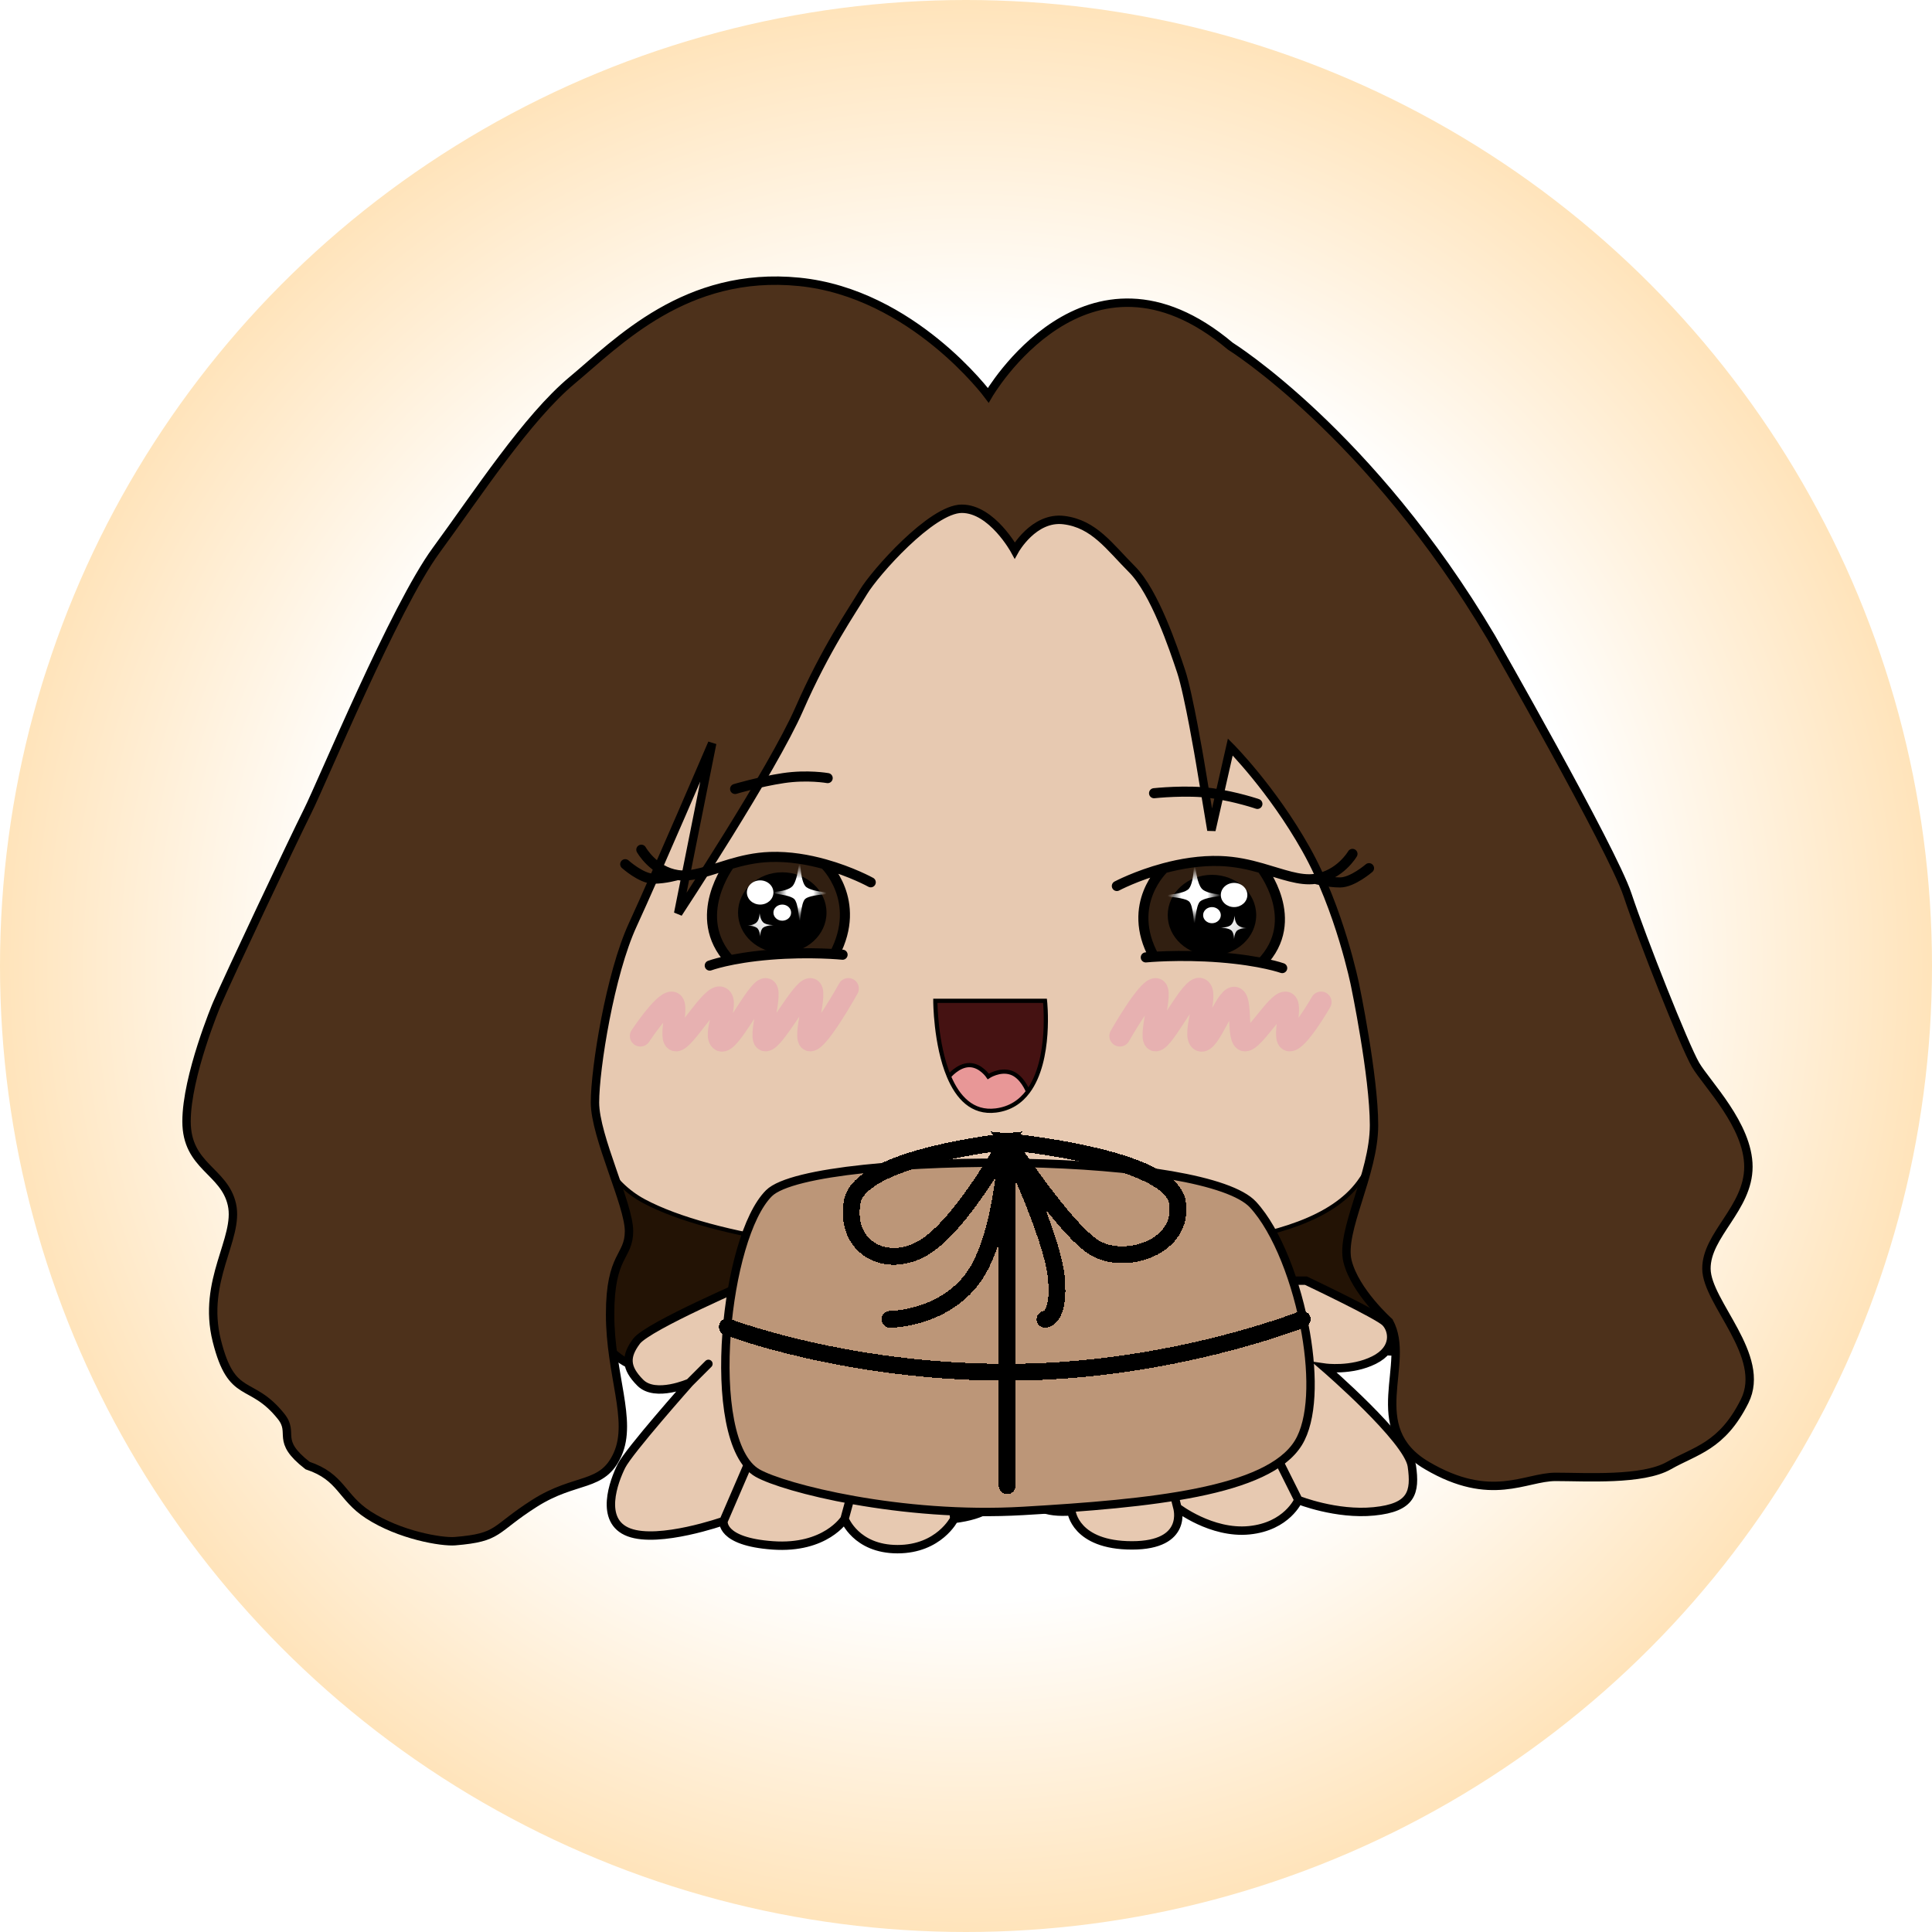 <svg width="230" height="230" viewBox="0 0 230 230" fill="none" xmlns="http://www.w3.org/2000/svg">
<circle cx="115" cy="115" r="115" fill="url(#paint0_radial_14_2)"/>
<path d="M164.023 135.66H73.081C73.081 135.66 62.726 151.417 68.579 156.82C74.431 162.222 74.431 164.923 86.137 161.772C97.842 158.62 139.261 160.871 150.517 159.521C161.772 158.17 166.724 164.923 173.027 156.82C179.33 148.716 164.023 135.66 164.023 135.66Z" fill="#231305" stroke="black" stroke-linecap="round"/>
<path d="M71.73 110.592C67.228 125.899 68.579 138.684 76.683 143.006C84.786 147.328 102.344 149.76 118.552 149.31C134.759 148.859 155.469 149.31 161.772 140.756C168.075 132.201 165.373 120.045 164.923 115.544C164.473 111.042 149.616 45.762 118.552 46.662C87.488 47.563 71.73 110.592 71.73 110.592Z" fill="#E7C9B1" stroke="black" stroke-width="0.5"/>
<g filter="url(#filter0_d_14_2)">
<path d="M68.129 41.259C73.531 36.757 81.635 28.203 95.141 29.554C108.647 30.904 117.651 43.06 117.651 43.06C117.651 43.06 129.357 22.801 146.465 37.207C146.465 37.207 163.122 47.562 177.529 71.873C177.529 71.873 191.936 97.085 193.737 102.487C195.537 107.89 200.533 120.496 201.84 122.747C203.147 124.998 208.143 129.95 208.143 134.902C208.143 139.855 203.104 143.006 203.147 147.058C203.191 151.11 210.394 157.413 207.693 162.815C204.992 168.218 201.84 168.668 198.689 170.469C195.537 172.269 188.784 171.819 185.183 171.819C181.581 171.819 177.529 174.971 169.876 170.469C162.222 165.967 168.075 158.313 165.373 153.361C165.373 153.361 161.322 149.759 160.421 146.157C159.521 142.556 163.573 135.803 163.573 129.95C163.573 124.097 161.322 113.292 161.322 113.292C161.322 113.292 159.521 104.288 155.469 97.085C151.417 89.882 146.465 84.929 146.465 84.929L144.214 94.834L142.863 86.73C142.863 86.73 141.512 78.626 140.612 75.925C139.712 73.224 137.461 66.471 134.759 63.77C132.058 61.068 130.257 58.367 126.656 57.917C123.054 57.467 120.803 61.518 120.803 61.518C120.803 61.518 118.102 56.566 114.5 56.566C110.898 56.566 104.145 64.22 102.795 66.471C101.444 68.722 98.293 73.224 95.141 80.427C91.99 87.63 80.734 104.738 80.734 104.738L84.786 84.479C84.786 84.479 78.033 100.236 75.332 106.089C72.631 111.942 70.83 123.197 70.83 127.249C70.83 131.301 74.882 139.404 74.882 142.556C74.882 145.707 72.631 145.257 72.631 152.46C72.631 159.664 75.332 165.066 73.531 169.118C71.73 173.17 68.579 171.819 63.627 174.971C58.674 178.122 59.575 179.023 54.172 179.473C52.605 179.603 47.578 178.772 43.817 176.321C40.608 174.229 40.666 171.819 36.614 170.469C32.7 167.427 35.128 166.698 33.463 164.616C29.861 160.114 27.61 162.815 25.809 155.612C24.008 148.408 28.51 143.456 27.61 139.404C26.709 135.352 22.207 134.902 22.207 129.5C22.207 124.097 25.809 115.543 25.809 115.543C27.16 112.392 34.813 96.184 36.614 92.583C38.415 88.981 46.969 68.272 51.921 61.518C56.873 54.765 62.726 45.761 68.129 41.259Z" fill="#4D311B"/>
<path d="M68.129 41.259C73.531 36.757 81.635 28.203 95.141 29.554C108.647 30.904 117.651 43.06 117.651 43.06C117.651 43.06 129.357 22.801 146.465 37.207C146.465 37.207 163.122 47.562 177.529 71.873C177.529 71.873 191.936 97.085 193.737 102.487C195.537 107.89 200.533 120.496 201.84 122.747C203.147 124.998 208.143 129.95 208.143 134.902C208.143 139.855 203.104 143.006 203.147 147.058C203.191 151.11 210.394 157.413 207.693 162.815C204.992 168.218 201.84 168.668 198.689 170.469C195.537 172.269 188.784 171.819 185.183 171.819C181.581 171.819 177.529 174.971 169.876 170.469C162.222 165.967 168.075 158.313 165.373 153.361C165.373 153.361 161.322 149.759 160.421 146.157C159.521 142.556 163.573 135.803 163.573 129.95C163.573 124.097 161.322 113.292 161.322 113.292C161.322 113.292 159.521 104.288 155.469 97.085C151.417 89.882 146.465 84.929 146.465 84.929L144.214 94.834L142.863 86.73C142.863 86.73 141.512 78.626 140.612 75.925C139.712 73.224 137.461 66.471 134.759 63.77C132.058 61.068 130.257 58.367 126.656 57.917C123.054 57.467 120.803 61.518 120.803 61.518C120.803 61.518 118.102 56.566 114.5 56.566C110.898 56.566 104.145 64.22 102.795 66.471C101.444 68.722 98.293 73.224 95.141 80.427C91.99 87.63 80.734 104.738 80.734 104.738L84.786 84.479C84.786 84.479 78.033 100.236 75.332 106.089C72.631 111.942 70.83 123.197 70.83 127.249C70.83 131.301 74.882 139.404 74.882 142.556C74.882 145.707 72.631 145.257 72.631 152.46C72.631 159.664 75.332 165.066 73.531 169.118C71.73 173.17 68.579 171.819 63.627 174.971C58.674 178.122 59.575 179.023 54.172 179.473C52.605 179.603 47.578 178.772 43.817 176.321C40.608 174.229 40.666 171.819 36.614 170.469C32.7 167.427 35.128 166.698 33.463 164.616C29.861 160.114 27.61 162.815 25.809 155.612C24.008 148.408 28.51 143.456 27.61 139.404C26.709 135.352 22.207 134.902 22.207 129.5C22.207 124.097 25.809 115.543 25.809 115.543C27.16 112.392 34.813 96.184 36.614 92.583C38.415 88.981 46.969 68.272 51.921 61.518C56.873 54.765 62.726 45.761 68.129 41.259Z" stroke="black"/>
</g>
<path fill-rule="evenodd" clip-rule="evenodd" d="M124.405 119.145H111.349C111.349 119.145 111.349 124.306 112.969 128.149C112.969 128.149 114.05 126.799 115.4 126.799C116.751 126.799 117.651 128.149 117.651 128.149C117.651 128.149 119.002 127.249 120.353 127.699C121.703 128.149 122.383 129.95 122.383 129.95C125.187 126.189 124.405 119.145 124.405 119.145Z" fill="#451212"/>
<path d="M112.969 128.149C114.013 130.625 115.729 132.554 118.552 132.201C120.272 131.986 121.504 131.129 122.383 129.95C122.383 129.95 121.703 128.149 120.353 127.699C119.002 127.249 117.651 128.149 117.651 128.149C117.651 128.149 116.751 126.799 115.4 126.799C114.05 126.799 112.969 128.149 112.969 128.149Z" fill="#E89797"/>
<path d="M112.969 128.149C114.013 130.625 115.729 132.554 118.552 132.201C120.272 131.986 121.504 131.129 122.383 129.95M112.969 128.149C111.349 124.306 111.349 119.145 111.349 119.145H124.405C124.405 119.145 125.187 126.189 122.383 129.95M112.969 128.149C112.969 128.149 114.05 126.799 115.4 126.799C116.751 126.799 117.651 128.149 117.651 128.149C117.651 128.149 119.002 127.249 120.353 127.699C121.703 128.149 122.383 129.95 122.383 129.95" stroke="black" stroke-width="0.5"/>
<path d="M150.183 103.353C148.709 102.935 147.108 102.565 145.262 102.503C142.892 102.423 140.567 102.822 138.587 103.353C138.587 103.353 133.943 107.602 137.388 113.903C138.855 113.813 141.817 113.705 145.262 113.976C147.342 114.139 148.982 114.392 150.183 114.63C155.104 109.531 150.183 103.353 150.183 103.353Z" fill="#311F11"/>
<path d="M132.959 105.477C132.959 105.477 135.295 104.234 138.587 103.353M156.58 104.627C159.533 104.203 161.01 101.653 161.01 101.653M156.58 104.627C156.58 104.627 158.057 105.052 159.533 105.052C161.01 105.052 162.978 103.353 162.978 103.353M156.58 104.627C154.728 104.894 152.664 104.056 150.183 103.353M150.183 103.353C148.709 102.935 147.108 102.565 145.262 102.503C142.892 102.423 140.567 102.822 138.587 103.353M150.183 103.353C150.183 103.353 155.104 109.531 150.183 114.63M137.388 113.903C133.943 107.602 138.587 103.353 138.587 103.353M152.643 115.25C152.643 115.25 150.183 114.362 145.262 113.976C140.34 113.589 136.403 113.976 136.403 113.976M149.691 95.704C149.691 95.704 147.23 94.854 144.277 94.43C141.325 94.005 137.388 94.43 137.388 94.43" stroke="black" stroke-width="1.2" stroke-linecap="round"/>
<path d="M139.015 108.947C139.015 111.6 141.373 113.75 144.282 113.75C147.19 113.75 149.548 111.6 149.548 108.947C149.548 106.295 147.19 104.145 144.282 104.145C141.373 104.145 139.015 106.295 139.015 108.947Z" fill="black"/>
<path d="M145.335 106.546C145.335 107.342 146.042 107.987 146.915 107.987C147.788 107.987 148.495 107.342 148.495 106.546C148.495 105.751 147.788 105.106 146.915 105.106C146.042 105.106 145.335 105.751 145.335 106.546Z" fill="white"/>
<path d="M143.228 108.947C143.228 109.478 143.7 109.908 144.282 109.908C144.863 109.908 145.335 109.478 145.335 108.947C145.335 108.417 144.863 107.987 144.282 107.987C143.7 107.987 143.228 108.417 143.228 108.947Z" fill="white"/>
<path d="M147.331 110.102C146.961 109.723 146.978 108.98 146.978 108.98C146.978 108.98 146.935 109.723 146.573 110.087C146.211 110.452 145.301 110.434 145.301 110.434C145.301 110.434 146.185 110.452 146.558 110.738C146.93 111.024 146.91 111.86 146.91 111.86C146.91 111.86 146.93 111.024 147.316 110.753C147.702 110.481 148.46 110.496 148.46 110.496C148.46 110.496 147.702 110.481 147.331 110.102Z" fill="url(#paint1_radial_14_2)"/>
<path d="M143.06 105.787C142.301 104.92 142.175 101.744 142.175 101.744C142.175 101.744 142.25 104.92 141.543 105.787C140.836 106.655 136.908 106.655 136.908 106.655C136.908 106.655 140.785 106.655 141.543 107.305C142.085 107.77 142.175 110.125 142.182 111.431C142.171 111.954 142.175 112.309 142.175 112.309C142.175 112.309 142.185 111.954 142.182 111.431C142.211 110.125 142.34 107.77 142.881 107.305C143.64 106.655 146.915 106.546 146.915 106.546C146.915 106.546 143.818 106.655 143.06 105.787Z" fill="url(#paint2_radial_14_2)"/>
<path d="M86.89 102.881C88.325 102.457 89.884 102.082 91.682 102.019C93.989 101.938 96.253 102.343 98.181 102.881C98.181 102.881 102.703 107.191 99.349 113.583C97.919 113.492 95.035 113.383 91.682 113.657C89.656 113.823 88.059 114.079 86.89 114.32C82.098 109.148 86.89 102.881 86.89 102.881Z" fill="#311F11"/>
<path d="M103.661 105.036C103.661 105.036 101.386 103.775 98.181 102.881M80.661 104.174C77.786 103.743 76.348 101.157 76.348 101.157M80.661 104.174C80.661 104.174 79.223 104.605 77.786 104.605C76.348 104.605 74.431 102.881 74.431 102.881M80.661 104.174C82.465 104.444 84.474 103.594 86.89 102.881M86.89 102.881C88.325 102.457 89.884 102.082 91.682 102.019C93.989 101.938 96.253 102.343 98.181 102.881M86.89 102.881C86.89 102.881 82.098 109.148 86.89 114.32M99.349 113.583C102.703 107.191 98.181 102.881 98.181 102.881M84.494 114.95C84.494 114.95 86.89 114.049 91.682 113.657C96.474 113.265 100.307 113.657 100.307 113.657M87.512 93.925C87.512 93.925 90.387 93.062 93.262 92.631C96.137 92.2 98.533 92.631 98.533 92.631" stroke="black" stroke-width="1.2" stroke-linecap="round"/>
<path d="M98.394 108.647C98.394 111.299 96.037 113.45 93.128 113.45C90.219 113.45 87.861 111.299 87.861 108.647C87.861 105.995 90.219 103.845 93.128 103.845C96.037 103.845 98.394 105.995 98.394 108.647Z" fill="black"/>
<path d="M92.075 106.246C92.075 107.042 91.367 107.687 90.495 107.687C89.622 107.687 88.915 107.042 88.915 106.246C88.915 105.451 89.622 104.806 90.495 104.806C91.367 104.806 92.075 105.451 92.075 106.246Z" fill="white"/>
<path d="M94.181 108.647C94.181 109.178 93.71 109.608 93.128 109.608C92.546 109.608 92.075 109.178 92.075 108.647C92.075 108.117 92.546 107.687 93.128 107.687C93.71 107.687 94.181 108.117 94.181 108.647Z" fill="white"/>
<path d="M90.078 109.802C90.449 109.423 90.431 108.68 90.431 108.68C90.431 108.68 90.475 109.422 90.837 109.787C91.198 110.152 92.109 110.134 92.109 110.134C92.109 110.134 91.224 110.151 90.852 110.438C90.479 110.724 90.499 111.56 90.499 111.56C90.499 111.56 90.479 110.724 90.094 110.453C89.708 110.181 88.95 110.196 88.95 110.196C88.95 110.196 89.708 110.181 90.078 109.802Z" fill="url(#paint3_radial_14_2)"/>
<path d="M94.35 105.487C95.108 104.62 95.234 101.444 95.234 101.444C95.234 101.444 95.16 104.62 95.867 105.487C96.573 106.355 100.501 106.355 100.501 106.355C100.501 106.355 96.625 106.355 95.867 107.005C95.325 107.47 95.234 109.824 95.227 111.131C95.239 111.654 95.234 112.009 95.234 112.009C95.234 112.009 95.224 111.654 95.227 111.131C95.198 109.824 95.07 107.47 94.528 107.005C93.77 106.355 90.495 106.246 90.495 106.246C90.495 106.246 93.591 106.355 94.35 105.487Z" fill="url(#paint4_radial_14_2)"/>
<g filter="url(#filter1_f_14_2)">
<path d="M76.232 123.336C76.232 123.336 78.894 119.294 79.959 119.294C81.023 119.294 79.426 123.914 80.491 123.914C81.556 123.914 84.749 118.139 85.814 118.717C86.879 119.294 84.749 123.336 85.814 123.914C86.879 124.491 90.073 117.686 91.137 117.686C92.202 117.686 90.073 123.914 91.137 123.914C92.202 123.914 95.396 117.686 96.461 117.686C97.525 117.686 95.396 123.914 96.461 123.914C97.525 123.914 100.994 117.686 100.994 117.686M133.315 123.336C133.315 123.336 136.509 117.686 137.574 117.686C138.638 117.686 136.509 123.914 137.574 123.914C138.638 123.914 141.832 117.109 142.897 117.686C143.962 118.264 141.832 123.336 142.897 123.914C143.962 124.491 145.85 118.717 146.915 118.717C147.98 118.717 147.156 123.914 148.22 123.914C149.285 123.914 151.947 119.294 153.011 119.294C154.076 119.294 152.479 123.914 153.543 123.914C154.608 123.914 157.27 119.294 157.27 119.294" stroke="#E7B1B1" stroke-width="2.5" stroke-linecap="round"/>
</g>
<path d="M75.782 159.664C77.133 157.863 89.739 152.46 89.739 152.46H155.469C155.469 152.46 164.023 156.512 164.923 157.413C165.824 158.313 166.274 160.564 163.573 161.915C160.871 163.265 157.72 162.815 157.72 162.815C157.72 162.815 167.625 171.369 168.075 174.521C168.525 177.672 168.075 179.473 163.573 179.923C159.071 180.373 154.569 178.572 154.569 178.572C154.569 178.572 153.218 181.724 148.716 182.174C144.214 182.624 140.162 179.473 140.162 179.473C140.162 179.473 141.532 183.975 134.759 183.975C127.987 183.975 127.556 179.923 127.556 179.923C124.425 180.149 122.849 179.453 120.353 176.772C118.894 179.212 117.201 180.373 113.6 180.823C113.6 180.823 111.799 184.425 106.847 184.425C101.894 184.425 100.544 180.823 100.544 180.823C100.544 180.823 98.293 184.425 91.99 183.975C85.687 183.525 86.137 181.076 86.137 181.076C86.137 181.076 78.483 183.777 74.882 182.426C71.28 181.076 73.081 176.321 73.981 174.521C74.882 172.72 82.085 164.616 82.085 164.616C82.085 164.616 78.033 166.417 76.232 164.616C74.432 162.815 74.432 161.465 75.782 159.664Z" fill="#E7C9B1"/>
<path d="M82.085 164.616C82.085 164.616 78.033 166.417 76.232 164.616C74.432 162.815 74.432 161.465 75.782 159.664C77.133 157.863 89.739 152.46 89.739 152.46H155.469C155.469 152.46 164.023 156.512 164.923 157.413C165.824 158.313 166.274 160.564 163.573 161.915C160.871 163.265 157.72 162.815 157.72 162.815C157.72 162.815 167.625 171.369 168.075 174.521C168.525 177.672 168.075 179.473 163.573 179.923C159.071 180.373 154.569 178.572 154.569 178.572M82.085 164.616C82.085 164.616 74.882 172.72 73.981 174.521C73.081 176.321 71.28 181.076 74.882 182.426C78.483 183.777 86.137 181.076 86.137 181.076M82.085 164.616L84.336 162.365M86.137 181.076C86.137 181.076 85.687 183.525 91.99 183.975C98.293 184.425 100.544 180.823 100.544 180.823M86.137 181.076L89.739 172.72M100.544 180.823C100.544 180.823 101.894 184.425 106.847 184.425C111.799 184.425 113.6 180.823 113.6 180.823M100.544 180.823L101.894 175.871M113.6 180.823C117.201 180.373 118.894 179.212 120.353 176.772M113.6 180.823L113.149 175.421M120.353 176.772C122.849 179.453 124.425 180.149 127.556 179.923M120.353 176.772V175.421M127.556 179.923C127.556 179.923 127.987 183.975 134.759 183.975C141.532 183.975 140.162 179.473 140.162 179.473M127.556 179.923V175.421M140.162 179.473C140.162 179.473 144.214 182.624 148.716 182.174C153.218 181.724 154.569 178.572 154.569 178.572M140.162 179.473L138.811 174.07M154.569 178.572L150.517 170.469" stroke="black" stroke-linecap="round"/>
<g filter="url(#filter2_d_14_2)">
<path d="M121.819 175.871C107.23 176.723 93.309 173.137 90.189 171.369C86.912 169.512 85.937 162.149 86.501 154.711C87.032 147.722 88.922 140.667 91.54 138.054C94.21 135.388 108.915 134.207 121.819 134.452C135.024 134.703 146.434 136.444 149.166 139.404C152.047 142.526 154.417 148.721 155.454 154.711C156.361 159.952 156.249 165.036 154.568 167.767C150.967 173.62 136.947 174.988 121.819 175.871Z" fill="#BC9678"/>
<path d="M121.819 175.871C107.23 176.723 93.309 173.137 90.189 171.369C86.912 169.512 85.937 162.149 86.501 154.711C87.032 147.722 88.922 140.667 91.54 138.054C94.21 135.388 108.915 134.207 121.819 134.452C135.024 134.703 146.434 136.444 149.166 139.404C152.047 142.526 154.417 148.721 155.454 154.711C156.361 159.952 156.249 165.036 154.568 167.767C150.967 173.62 136.947 174.988 121.819 175.871Z" stroke="black" stroke-linecap="round"/>
</g>
<g filter="url(#filter3_d_14_2)">
<path d="M119.902 134.902V175.871M119.902 134.902C119.902 134.902 102.344 136.703 101.444 142.106C100.544 147.508 105.496 150.209 109.998 147.508C114.5 144.807 119.902 134.902 119.902 134.902ZM119.902 134.902C119.902 134.902 139.261 136.703 140.162 142.106C141.062 147.508 133.859 149.759 130.257 147.508C126.656 145.257 119.902 134.902 119.902 134.902ZM119.902 134.902C119.902 134.902 119.452 146.157 115.851 151.11C112.249 156.062 105.946 156.062 105.946 156.062M119.902 134.902C119.902 134.902 125.305 146.157 125.755 151.11C126.205 156.062 124.405 156.062 124.405 156.062M86.587 156.962C86.587 156.962 100.544 162.365 119.902 162.365C139.261 162.365 155.019 156.062 155.019 156.062" stroke="black" stroke-width="2" stroke-linecap="round" shape-rendering="crispEdges"/>
</g>
<defs>
<filter id="filter0_d_14_2" x="17.707" y="28.911" width="195.092" height="159.075" filterUnits="userSpaceOnUse" color-interpolation-filters="sRGB">
<feFlood flood-opacity="0" result="BackgroundImageFix"/>
<feColorMatrix in="SourceAlpha" type="matrix" values="0 0 0 0 0 0 0 0 0 0 0 0 0 0 0 0 0 0 127 0" result="hardAlpha"/>
<feOffset dy="4"/>
<feGaussianBlur stdDeviation="2"/>
<feComposite in2="hardAlpha" operator="out"/>
<feColorMatrix type="matrix" values="0 0 0 0 0 0 0 0 0 0 0 0 0 0 0 0 0 0 0.25 0"/>
<feBlend mode="normal" in2="BackgroundImageFix" result="effect1_dropShadow_14_2"/>
<feBlend mode="normal" in="SourceGraphic" in2="effect1_dropShadow_14_2" result="shape"/>
</filter>
<filter id="filter1_f_14_2" x="72.982" y="114.399" width="87.538" height="12.807" filterUnits="userSpaceOnUse" color-interpolation-filters="sRGB">
<feFlood flood-opacity="0" result="BackgroundImageFix"/>
<feBlend mode="normal" in="SourceGraphic" in2="BackgroundImageFix" result="shape"/>
<feGaussianBlur stdDeviation="1" result="effect1_foregroundBlur_14_2"/>
</filter>
<filter id="filter2_d_14_2" x="81.851" y="133.921" width="78.668" height="50.579" filterUnits="userSpaceOnUse" color-interpolation-filters="sRGB">
<feFlood flood-opacity="0" result="BackgroundImageFix"/>
<feColorMatrix in="SourceAlpha" type="matrix" values="0 0 0 0 0 0 0 0 0 0 0 0 0 0 0 0 0 0 127 0" result="hardAlpha"/>
<feOffset dy="4"/>
<feGaussianBlur stdDeviation="2"/>
<feComposite in2="hardAlpha" operator="out"/>
<feColorMatrix type="matrix" values="0 0 0 0 0 0 0 0 0 0 0 0 0 0 0 0 0 0 0.25 0"/>
<feBlend mode="normal" in2="BackgroundImageFix" result="effect1_dropShadow_14_2"/>
<feBlend mode="normal" in="SourceGraphic" in2="effect1_dropShadow_14_2" result="shape"/>
</filter>
<filter id="filter3_d_14_2" x="83.587" y="132.898" width="74.432" height="46.974" filterUnits="userSpaceOnUse" color-interpolation-filters="sRGB">
<feFlood flood-opacity="0" result="BackgroundImageFix"/>
<feColorMatrix in="SourceAlpha" type="matrix" values="0 0 0 0 0 0 0 0 0 0 0 0 0 0 0 0 0 0 127 0" result="hardAlpha"/>
<feOffset dy="1"/>
<feGaussianBlur stdDeviation="1"/>
<feComposite in2="hardAlpha" operator="out"/>
<feColorMatrix type="matrix" values="0 0 0 0 0 0 0 0 0 0 0 0 0 0 0 0 0 0 0.15 0"/>
<feBlend mode="normal" in2="BackgroundImageFix" result="effect1_dropShadow_14_2"/>
<feBlend mode="normal" in="SourceGraphic" in2="effect1_dropShadow_14_2" result="shape"/>
</filter>
<radialGradient id="paint0_radial_14_2" cx="0" cy="0" r="1" gradientUnits="userSpaceOnUse" gradientTransform="translate(115 115) rotate(90) scale(115)">
<stop offset="0.649" stop-color="white"/>
<stop offset="1" stop-color="#FFE3B9"/>
</radialGradient>
<radialGradient id="paint1_radial_14_2" cx="0" cy="0" r="1" gradientUnits="userSpaceOnUse" gradientTransform="translate(143.228 107.747) rotate(90) scale(6.003 6.32)">
<stop offset="0.498" stop-color="white"/>
<stop offset="0.836" stop-color="white" stop-opacity="0.865"/>
<stop offset="1" stop-color="white" stop-opacity="0"/>
</radialGradient>
<radialGradient id="paint2_radial_14_2" cx="0" cy="0" r="1" gradientUnits="userSpaceOnUse" gradientTransform="translate(142.175 106.546) rotate(90) scale(3.362 3.16)">
<stop offset="0.498" stop-color="white"/>
<stop offset="1" stop-color="white" stop-opacity="0"/>
</radialGradient>
<radialGradient id="paint3_radial_14_2" cx="0" cy="0" r="1" gradientUnits="userSpaceOnUse" gradientTransform="translate(94.181 107.447) rotate(90) scale(6.003 6.32)">
<stop offset="0.498" stop-color="white"/>
<stop offset="0.836" stop-color="white" stop-opacity="0.865"/>
<stop offset="1" stop-color="white" stop-opacity="0"/>
</radialGradient>
<radialGradient id="paint4_radial_14_2" cx="0" cy="0" r="1" gradientUnits="userSpaceOnUse" gradientTransform="translate(95.234 106.246) rotate(90) scale(3.362 3.16)">
<stop offset="0.498" stop-color="white"/>
<stop offset="1" stop-color="white" stop-opacity="0"/>
</radialGradient>
</defs>
</svg>
